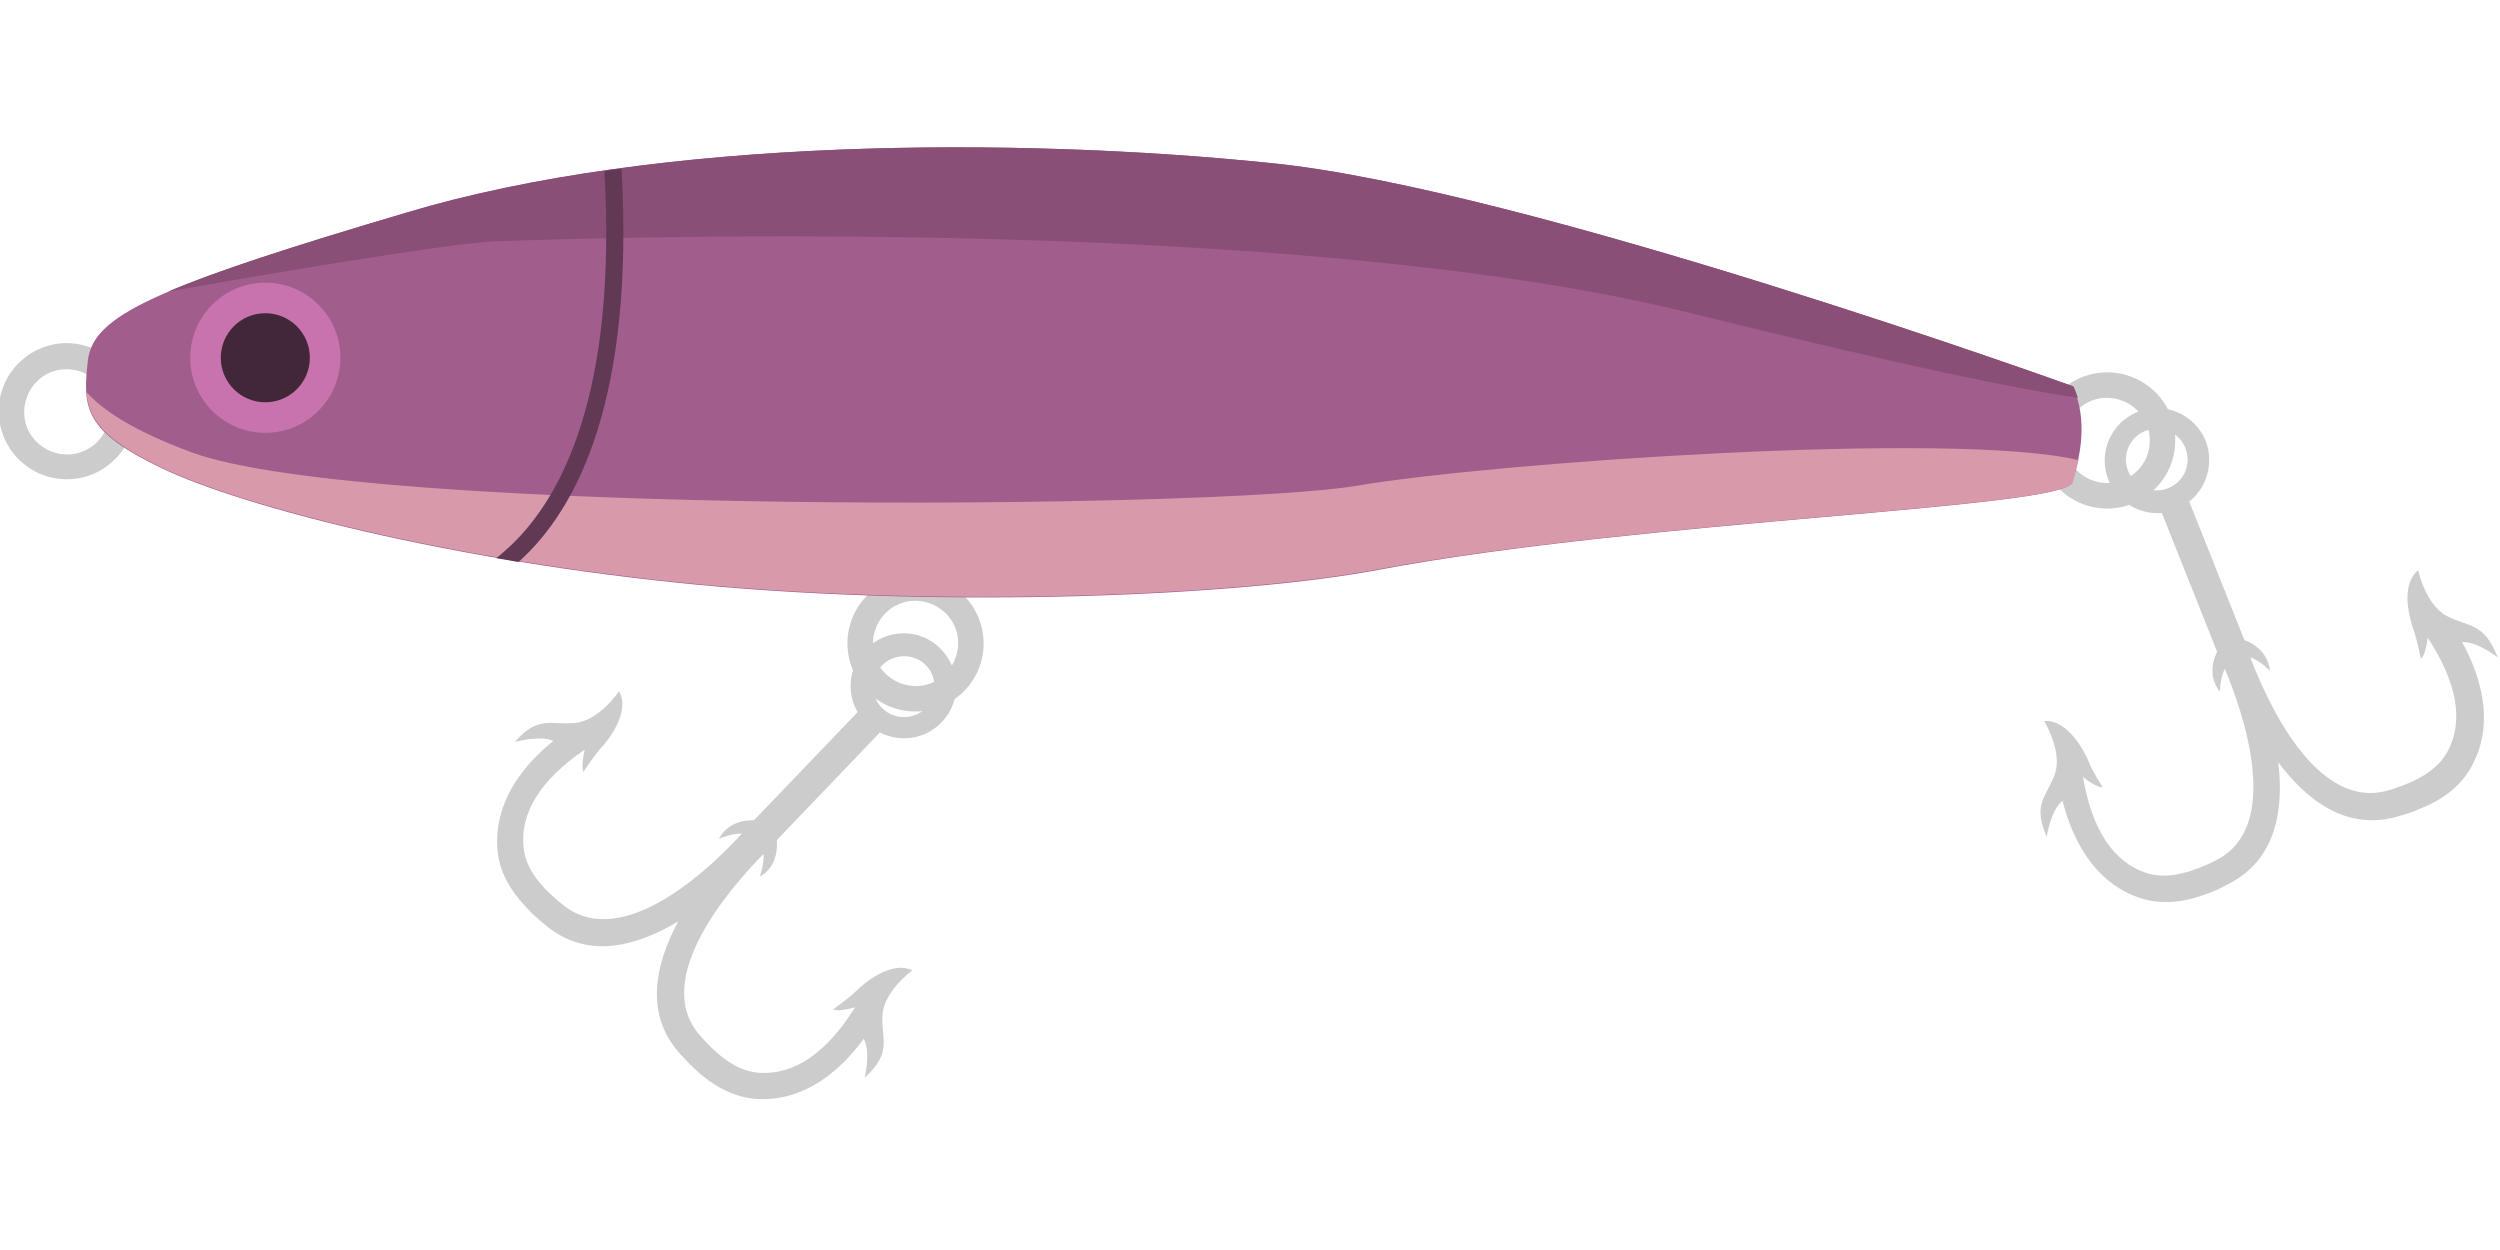 <?xml version="1.0" encoding="UTF-8" standalone="no"?>
<!-- Created with Inkscape (http://www.inkscape.org/) -->

<svg
   xmlns:dc="http://purl.org/dc/elements/1.1/"
   xmlns:cc="http://creativecommons.org/ns#"
   xmlns:rdf="http://www.w3.org/1999/02/22-rdf-syntax-ns#"
   xmlns:svg="http://www.w3.org/2000/svg"
   xmlns="http://www.w3.org/2000/svg"
   xmlns:sodipodi="http://sodipodi.sourceforge.net/DTD/sodipodi-0.dtd"
   xmlns:inkscape="http://www.inkscape.org/namespaces/inkscape"
   width="150"
   height="75"
   viewBox="0 0 39.687 19.844"
   version="1.1"
   id="svg8"
   inkscape:version="0.92.4 (5da689c313, 2019-01-14)"
   sodipodi:docname="lure2.svg">
  <defs
     id="defs2" />
  <sodipodi:namedview
     id="base"
     pagecolor="#ffffff"
     bordercolor="#666666"
     borderopacity="1.0"
     inkscape:pageopacity="0.0"
     inkscape:pageshadow="2"
     inkscape:zoom="3.959798"
     inkscape:cx="124.75865"
     inkscape:cy="38.34891"
     inkscape:document-units="px"
     inkscape:current-layer="layer1"
     showgrid="false"
     units="px"
     inkscape:window-width="2400"
     inkscape:window-height="1271"
     inkscape:window-x="2391"
     inkscape:window-y="-9"
     inkscape:window-maximized="1" />
  <g
     inkscape:label="Layer 1"
     inkscape:groupmode="layer"
     id="layer1"
     transform="translate(0,-277.156)">
    <g
       id="g1137"
       transform="matrix(0.101,0,0,0.101,-57.439,210.994)">
      <path
         d="m 900.1,713.6 c -5.9,-0.1 -10.8,4.6 -10.9,10.5 -0.1,5.9 4.6,10.8 10.5,10.9 5.9,0.1 10.8,-4.6 10.9,-10.5 0.2,-5.9 -4.6,-10.8 -10.5,-10.9 z m -0.3,17.4 c -3.7,-0.1 -6.7,-3.1 -6.6,-6.8 0.1,-3.7 3.1,-6.7 6.8,-6.6 3.7,0.1 6.7,3.1 6.6,6.8 0,3.7 -3.1,6.7 -6.8,6.6 z"
         id="path1115"
         inkscape:connector-curvature="0"
         style="fill:#cccccc;fill-opacity:1" />
      <path
         d="m 712.8,745.5 c -5.9,-0.1 -10.8,4.6 -10.9,10.5 -0.1,5.9 4.6,10.8 10.5,10.9 5.9,0.1 10.8,-4.6 10.9,-10.5 0.1,-5.9 -4.6,-10.8 -10.5,-10.9 z m -0.3,17.4 c -3.7,-0.1 -6.7,-3.1 -6.6,-6.8 0.1,-3.7 3.1,-6.7 6.8,-6.6 3.7,0.1 6.7,3.1 6.6,6.8 -0.1,3.7 -3.1,6.7 -6.8,6.6 z"
         id="path1117"
         inkscape:connector-curvature="0"
         style="fill:#cccccc;fill-opacity:1" />
      <path
         d="m 579.4,709 c -5.9,-0.1 -10.8,4.6 -10.9,10.5 -0.1,5.9 4.6,10.8 10.5,10.9 5.9,0.1 10.8,-4.6 10.9,-10.5 0.2,-5.9 -4.5,-10.7 -10.5,-10.9 z m -0.3,17.5 c -3.7,-0.1 -6.7,-3.1 -6.6,-6.8 0.1,-3.7 3.1,-6.7 6.8,-6.6 3.7,0.1 6.7,3.1 6.6,6.8 0,3.7 -3.1,6.7 -6.8,6.6 z"
         id="path1119"
         inkscape:connector-curvature="0"
         style="fill:#cccccc;fill-opacity:1" />
      <path
         d="m 953.3,751.9 c -3.4,-1.8 -4.5,-7.2 -4.5,-7.2 -3,2.4 -1.2,8.1 -0.7,9.5 0.5,1.3 1.1,4.4 1.1,4.4 0.6,-0.4 0.9,-2 1.1,-3.3 4.6,7.1 5.7,13.1 3.1,17.9 -1.5,2.7 -4.3,4.6 -9.3,6.1 -11.4,3.3 -19.1,-14.1 -21.7,-20.9 1.4,0.4 3.1,2.1 3.1,2.1 -0.4,-3.5 -3.6,-4.7 -4,-4.8 0,-0.1 -0.1,-0.1 -0.1,-0.2 l -8.6,-21.6 c 2.8,-2.2 3.9,-6.1 2.6,-9.5 -1.7,-4.2 -6.5,-6.3 -10.7,-4.6 -4.2,1.7 -6.3,6.5 -4.6,10.7 1.4,3.5 4.9,5.5 8.4,5.2 l 8.6,21.6 c 0,0.1 0,0.1 0.1,0.2 -0.2,0.4 -1.8,3.4 0.4,6.3 0,0 0.1,-2.4 0.8,-3.6 2.8,6.7 9.2,24.8 -1.4,30.1 -4.6,2.3 -8,2.9 -10.9,2 -5.2,-1.7 -8.6,-6.8 -10,-15.1 1,0.8 2.4,1.7 3.1,1.6 0,0 -1.7,-2.6 -2.2,-4 -0.5,-1.3 -3.2,-6.7 -7,-6.4 0,0 2.9,4.7 1.7,8.3 -1.3,3.6 -3.6,4.7 -1.3,9.9 0,0 0.6,-4.1 2.4,-5.6 0,0 0,0 0.1,0 2.6,10 7.9,13.8 12.1,15.2 3.9,1.3 7.7,0.5 11,-0.8 1.1,-0.4 2.1,-0.9 3,-1.4 7.4,-3.8 8.7,-11.5 7.8,-19.1 4.6,6.1 10.8,10.8 18.8,8.5 1,-0.3 2.1,-0.6 3.2,-1.1 3.3,-1.3 6.6,-3.3 8.5,-7 2.1,-3.9 3.3,-10.3 -1.6,-19.3 0,0 0,0 0.1,0 2.3,-0.1 5.5,2.4 5.5,2.4 -2.2,-5.6 -4.6,-4.7 -8,-6.5 z m -50.1,-22.8 c -1,-2.5 0.2,-5.3 2.7,-6.3 2.5,-1 5.3,0.2 6.3,2.7 1,2.5 -0.2,5.3 -2.7,6.3 -2.5,1 -5.3,-0.2 -6.3,-2.7 z"
         id="path1121"
         inkscape:connector-curvature="0"
         style="fill:#cccccc;fill-opacity:1" />
      <path
         d="m 707.4,814.7 c 0.2,-3.9 4.7,-7.1 4.7,-7.1 -3.4,-1.7 -7.9,2.3 -8.9,3.3 -1,1 -3.5,2.8 -3.5,2.8 0.6,0.4 2.2,0 3.4,-0.3 -4.5,7.2 -9.5,10.6 -15,10.3 -3.1,-0.2 -6,-2 -9.4,-5.9 -7.8,-8.9 4.9,-23.3 10,-28.5 0.2,1.4 -0.6,3.6 -0.6,3.6 3.1,-1.8 2.7,-5.2 2.7,-5.7 0.1,-0.1 0.1,-0.1 0.1,-0.2 L 707,770.2 c 3.2,1.6 7.1,1.1 9.7,-1.6 3.2,-3.3 3,-8.5 -0.3,-11.7 -3.3,-3.2 -8.5,-3 -11.7,0.3 -2.6,2.7 -3,6.7 -1.2,9.8 l -16.1,16.8 c -0.1,0 -0.1,0.1 -0.2,0.2 -0.5,0 -3.8,-0.2 -5.5,2.9 0,0 2.2,-0.9 3.6,-0.8 -4.9,5.4 -18.7,18.6 -28,11.3 -4,-3.2 -6,-6 -6.3,-9.1 -0.6,-5.4 2.6,-10.6 9.6,-15.4 -0.3,1.3 -0.5,2.9 -0.2,3.5 0,0 1.7,-2.6 2.7,-3.7 1,-1 4.8,-5.7 2.9,-9 0,0 -3,4.6 -6.9,5 -3.8,0.4 -5.7,-1.3 -9.5,3 0,0 3.9,-1.1 6,-0.2 0,0 0,0 0.1,0 -8,6.5 -9.2,12.9 -8.8,17.3 0.4,4.1 2.8,7.2 5.3,9.7 0.8,0.8 1.7,1.5 2.5,2.2 6.5,5.2 14.1,3.1 20.6,-0.8 -3.6,6.7 -5.3,14.4 0.1,20.6 0.7,0.8 1.5,1.6 2.3,2.4 2.5,2.4 5.8,4.6 9.9,4.9 4.4,0.3 10.8,-1.2 16.9,-9.5 0,0 0,0 0,0.1 1.1,2.1 0.1,6.1 0.1,6.1 4.4,-4.1 2.6,-5.9 2.8,-9.8 z m -0.1,-55 c 1.8,-1.9 4.9,-2 6.8,-0.2 1.9,1.8 2,4.9 0.2,6.8 -1.8,1.9 -4.9,2 -6.8,0.2 -2,-1.8 -2.1,-4.9 -0.2,-6.8 z"
         id="path1123"
         inkscape:connector-curvature="0"
         style="fill:#cccccc;fill-opacity:1" />
      <path
         d="m 894.5,715.8 c 0,0 -86.2,-31.1 -126.1,-35.1 -39.9,-4.1 -96.3,-4.1 -135.9,7.8 -39.5,11.8 -49.2,16.1 -50,23.3 -0.8,7.3 -0.7,11 11.7,16.9 12.3,5.9 44.8,14.5 84.3,18.3 39.5,3.7 85,1.8 107.1,-2.4 41.5,-7.8 107.6,-9.6 108.8,-13.7 1.3,-4.1 2.5,-9.8 0.1,-15.1 z"
         id="path1125"
         inkscape:connector-curvature="0"
         style="fill:#a15d8c" />
      <path
         d="m 894.5,730.9 c 0.3,-1.1 0.6,-2.3 0.9,-3.5 -19.5,-4.7 -92.2,0.4 -113.3,4 -22.3,3.8 -156.1,4.7 -183.2,-5.2 -9.5,-3.5 -14.2,-6.8 -16.6,-9.5 0.3,4.3 2.7,7.5 11.9,11.9 12.3,5.9 44.8,14.5 84.3,18.3 39.5,3.7 85,1.8 107.1,-2.4 41.5,-7.7 107.7,-9.6 108.9,-13.6 z"
         id="path1127"
         inkscape:connector-curvature="0"
         style="fill:#d899ab" />
      <circle
         cx="610.4"
         cy="711.3"
         r="11.8"
         id="circle1129"
         style="fill:#c973ae" />
      <circle
         cx="610.4"
         cy="711.3"
         r="7"
         id="circle1131"
         style="fill:#412737" />
      <path
         d="m 595.1,700.9 c 12.3,-2.2 43.9,-7.6 51.4,-7.9 9.3,-0.3 123.4,-4.7 187.6,11.2 35.5,8.8 52.8,12.2 61.2,13.4 -0.2,-0.6 -0.4,-1.2 -0.7,-1.8 0,0 -86.2,-31.1 -126.1,-35.1 -39.9,-4.1 -96.3,-4.1 -135.9,7.8 -18.1,5.3 -29.9,9.2 -37.5,12.4 z"
         id="path1133"
         inkscape:connector-curvature="0"
         style="fill:#894f77" />
      <path
         d="m 649,740.8 c -0.8,0.7 -1.5,1.4 -2.3,2 1.2,0.2 2.3,0.4 3.5,0.6 9.3,-8.3 18.2,-25.7 16.2,-61.8 -0.9,0.1 -1.8,0.2 -2.7,0.4 2,34.9 -6.7,51.2 -14.7,58.8 z"
         id="path1135"
         inkscape:connector-curvature="0"
         style="fill:#613954" />
    </g>
  </g>
</svg>
